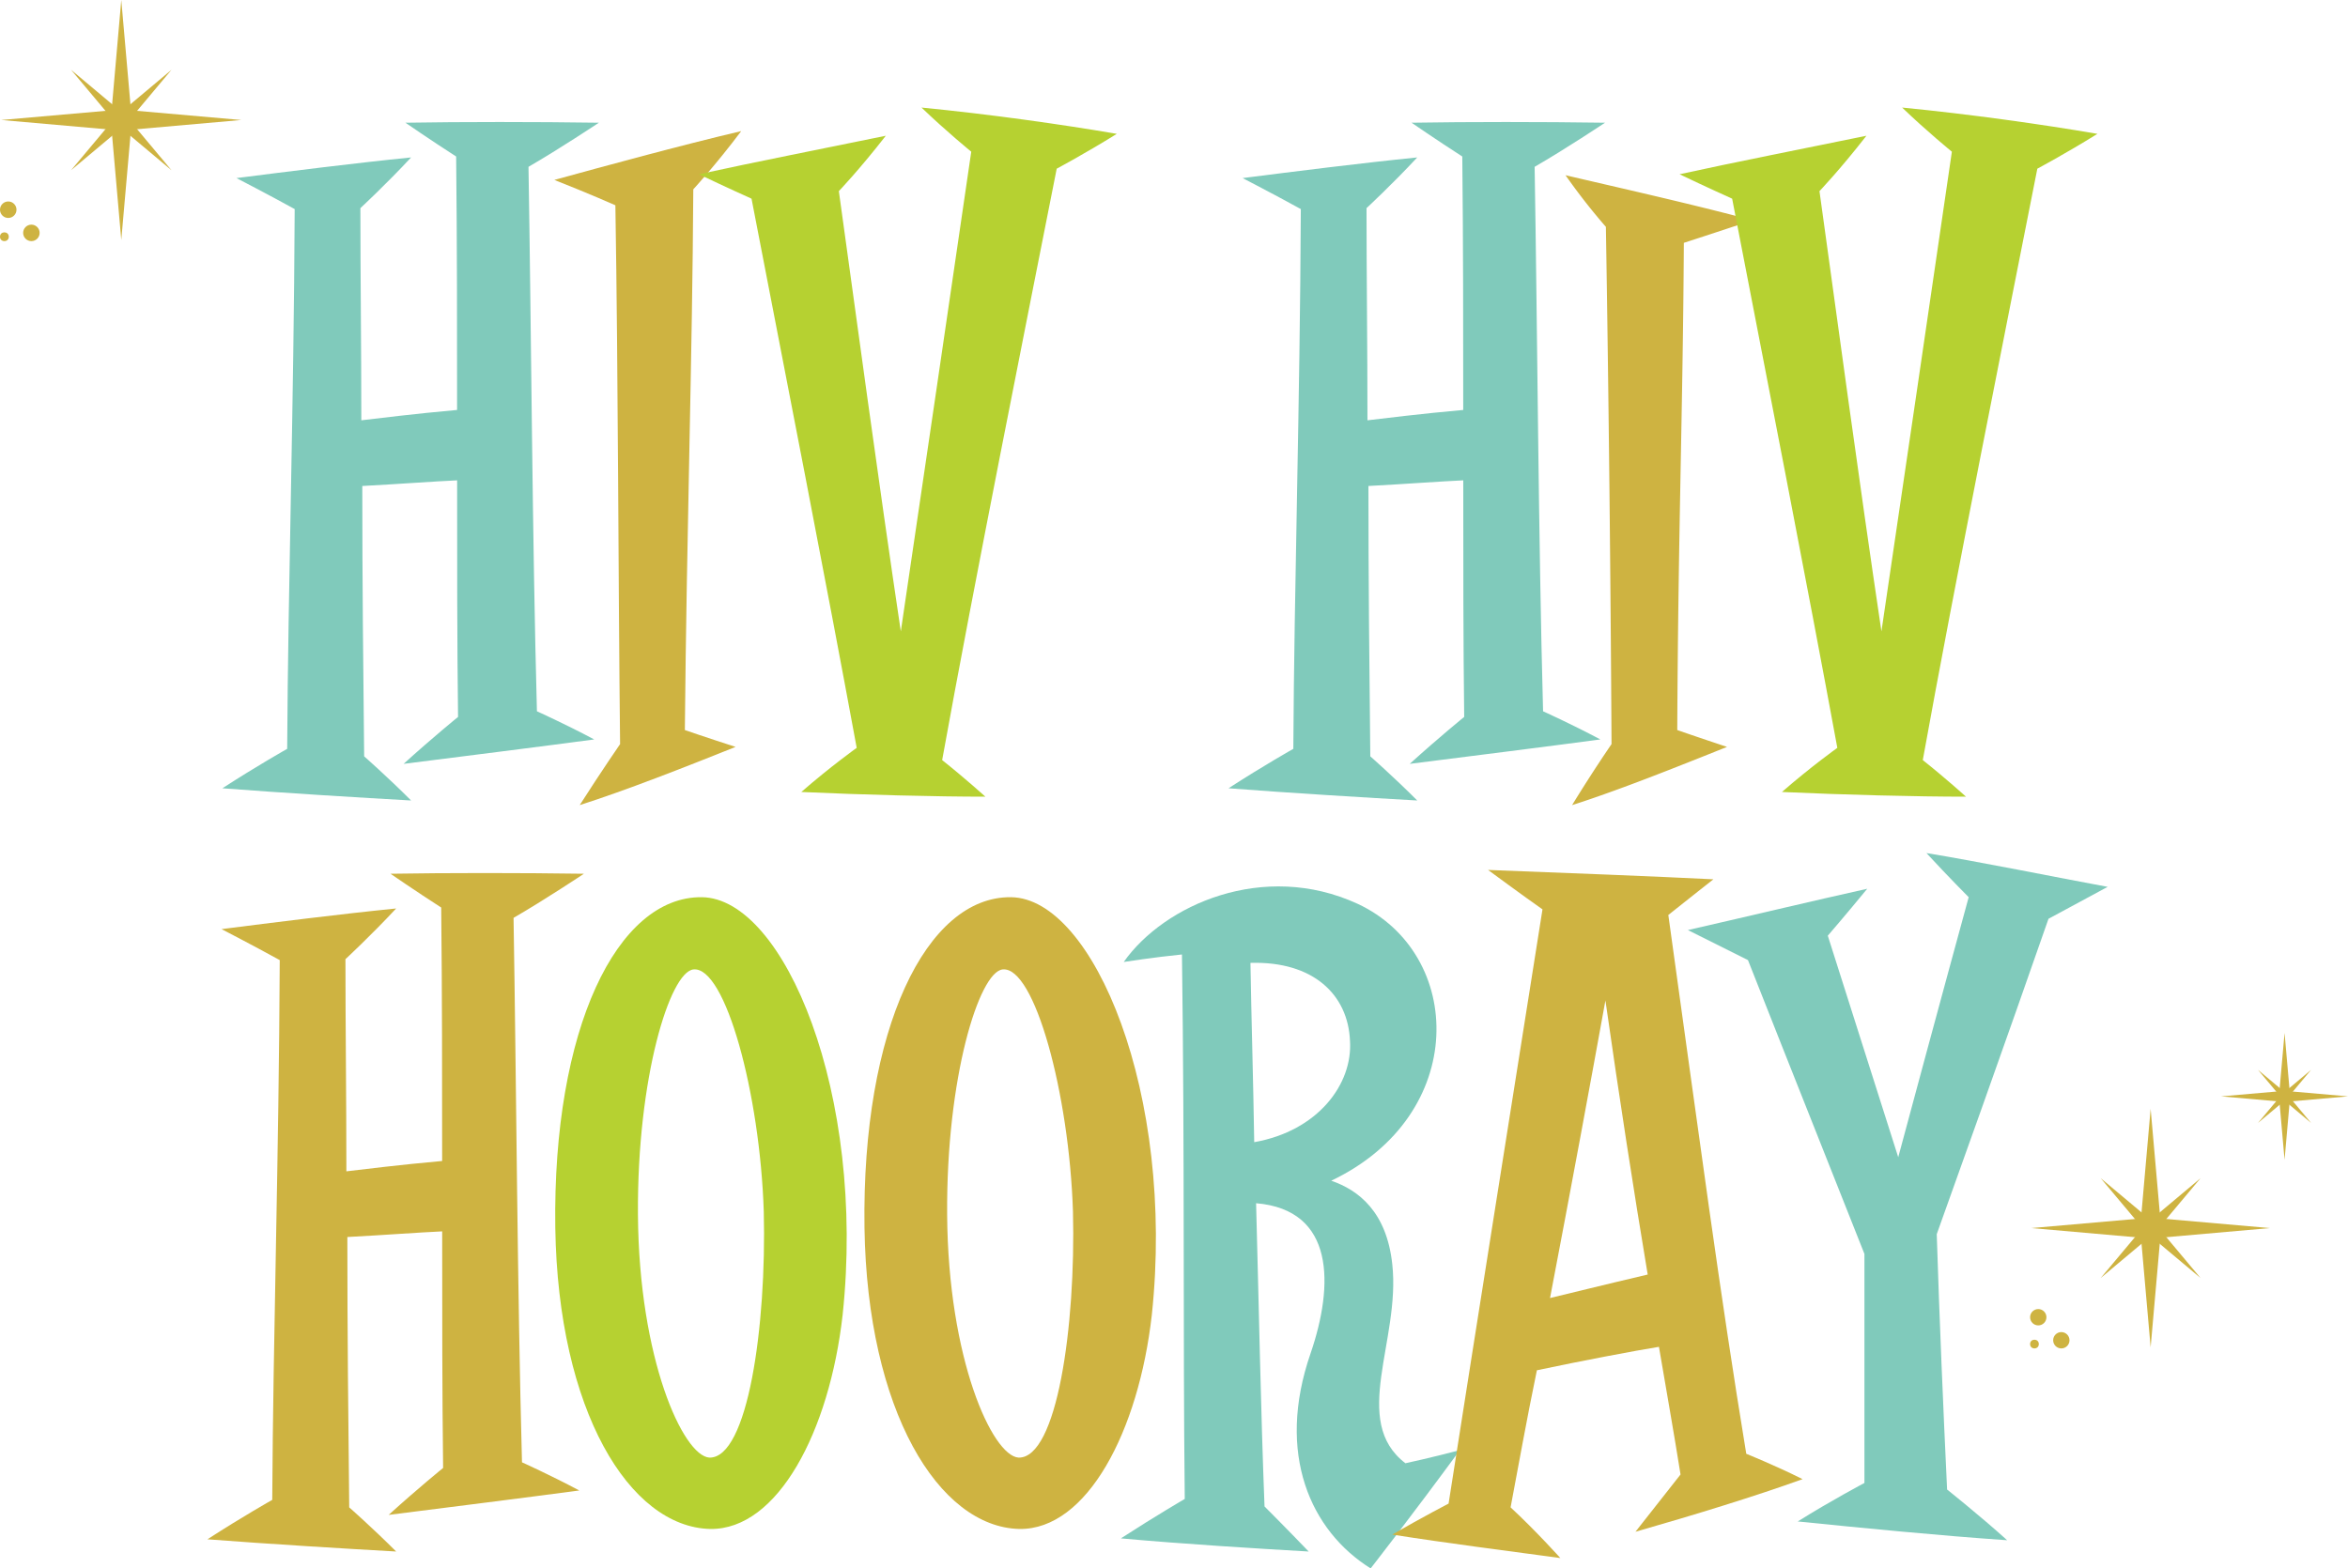 <svg xmlns="http://www.w3.org/2000/svg" viewBox="0 0 603.65 403.34"><defs><style>.a{fill:#80cabb;}.b{fill:#ceb341;}.c{fill:#b6d131;}</style></defs><path class="a" d="M135.87,42.9c.72,42.73.97,95.6,2.17,140.02,0,0,7,3.14,14.73,7.24-14.48,1.93-31.87,4.11-49.01,6.28,7.73-7,14-12.07,14-12.07-.24-19.07-.24-39.59-.24-60.84-5.55.24-15.21.97-24.38,1.45,0,23.9.24,47.8.48,69.53,0,0,5.79,5.07,12.07,11.35-12.79-.72-32.83-1.93-48.52-3.14,8.93-5.79,16.66-10.14,16.66-10.14.24-42.97,1.69-86.91,1.93-138.81-7-3.86-14.97-7.97-14.97-7.97,13.28-1.69,30.42-3.86,44.9-5.31-6.52,7-13.04,13.04-13.04,13.04,0,16.9.24,35.49.24,54.56,4.1-.48,13.76-1.69,24.62-2.66,0-21,0-42.73-.24-65.18-6.76-4.35-13.04-8.69-13.04-8.69,14.73-.24,33.31-.24,49.73,0C153.97,31.55,143.83,38.31,135.87,42.9Z"/><path class="b" d="M178.24,48.69c-.24,42.97-1.69,87.15-2.17,139.05,4.1,1.45,13.04,4.34,13.04,4.34-13.28,5.31-28,11.11-40.07,14.97,5.55-8.69,10.38-15.69,10.38-15.69-.48-42.73-.48-94.15-1.21-138.57,0,0-6.52-2.9-15.69-6.52,12.31-3.38,32.59-8.93,48.04-12.55C184.03,42.41,178.24,48.69,178.24,48.69Z"/><path class="c" d="M271.67,43.38c-7.48,37.9-21.49,107.91-29.45,152.09,5.79,4.59,11.11,9.41,11.11,9.41-12.55,0-31.63-.48-47.32-1.21,7.48-6.52,14.24-11.35,14.24-11.35-7.73-42.01-18.59-97.53-27.04-141.23,0,0-7-3.14-13.52-6.28,15.45-3.38,31.63-6.52,48.04-9.9-6.76,8.69-12.07,14.24-12.07,14.24,4.35,31.38,10.14,74.36,15.93,113.22,5.79-39.35,12.79-86.67,18.11-123.36,0,0-6.52-5.31-12.79-11.35,17.38,1.69,36.21,4.35,50.21,6.76C278.91,39.52,271.67,43.38,271.67,43.38Z"/><path class="a" d="M394.54,42.9c.72,42.73.97,95.6,2.17,140.02,0,0,7,3.14,14.73,7.24-14.48,1.93-31.87,4.11-49.01,6.28,7.73-7,14-12.07,14-12.07-.24-19.07-.24-39.59-.24-60.84-5.55.24-15.21.97-24.38,1.45,0,23.9.24,47.8.48,69.53,0,0,5.79,5.07,12.07,11.35-12.79-.72-32.83-1.93-48.52-3.14,8.93-5.79,16.66-10.14,16.66-10.14.24-42.97,1.69-86.91,1.93-138.81-7-3.86-14.97-7.97-14.97-7.97,13.28-1.69,30.42-3.86,44.9-5.31-6.52,7-13.04,13.04-13.04,13.04,0,16.9.24,35.49.24,54.56,4.1-.48,13.76-1.69,24.62-2.66,0-21,0-42.73-.24-65.18-6.76-4.35-13.04-8.69-13.04-8.69,14.73-.24,33.31-.24,49.73,0C412.65,31.55,402.51,38.31,394.54,42.9Z"/><path class="b" d="M432.9,62.45c-.24,42.97-1.45,73.39-1.69,125.29,4.1,1.45,12.79,4.34,12.79,4.34-13.28,5.31-27.76,11.11-39.83,14.97,5.31-8.69,10.14-15.69,10.14-15.69-.24-42.73-.72-88.6-1.45-133.02a160.79,160.79,0,0,1-10.38-13.28c12.31,2.9,32.83,7.48,48.04,11.59C441.11,59.8,432.9,62.45,432.9,62.45Z"/><path class="c" d="M523.78,43.38c-7.48,37.9-21.49,107.91-29.45,152.09,5.79,4.59,11.11,9.41,11.11,9.41-12.55,0-31.63-.48-47.32-1.21,7.48-6.52,14.24-11.35,14.24-11.35-7.73-42.01-18.59-97.53-27.04-141.23,0,0-7-3.14-13.52-6.28,15.45-3.38,31.63-6.52,48.04-9.9-6.76,8.69-12.07,14.24-12.07,14.24,4.35,31.38,10.14,74.36,15.93,113.22,5.79-39.35,12.79-86.67,18.11-123.36,0,0-6.52-5.31-12.79-11.35,17.38,1.69,36.21,4.35,50.21,6.76C531.02,39.52,523.78,43.38,523.78,43.38Z"/><path class="b" d="M132.03,236.04c.72,42.73.97,95.6,2.17,140.02,0,0,7,3.14,14.73,7.24-14.48,1.93-31.87,4.11-49.01,6.28,7.73-7,14-12.07,14-12.07-.24-19.07-.24-39.59-.24-60.84-5.55.24-15.21.97-24.38,1.45,0,23.9.24,47.8.48,69.53,0,0,5.79,5.07,12.07,11.35-12.79-.72-32.83-1.93-48.52-3.14,8.93-5.79,16.66-10.14,16.66-10.14.24-42.97,1.69-86.91,1.93-138.81-7-3.86-14.97-7.97-14.97-7.97,13.28-1.69,30.42-3.86,44.9-5.31-6.52,7-13.04,13.04-13.04,13.04,0,16.9.24,35.49.24,54.56,4.1-.48,13.76-1.69,24.62-2.66,0-21,0-42.73-.24-65.18-6.76-4.35-13.04-8.69-13.04-8.69,14.73-.24,33.31-.24,49.73,0C150.13,224.69,139.99,231.45,132.03,236.04Z"/><path class="c" d="M182.59,393.2c-20.76-.48-39.11-30.42-39.83-77.49-.72-51.18,15.93-85.22,37.66-84.98,21.24.24,42.25,50.7,36.21,107.43C213.25,368.09,199.97,393.44,182.59,393.2Zm-4.34-143.89c-6.03.72-14.48,27.76-14.24,63.01.24,37.18,11.59,62.04,18.35,62.53,9.9.24,14.73-33.8,14-63.25C195.39,281.18,186.45,248.35,178.25,249.31Z"/><path class="b" d="M262.08,393.2c-20.76-.48-39.11-30.42-39.83-77.49-.72-51.18,15.93-85.22,37.66-84.98,21.24.24,42.25,50.7,36.21,107.43C292.74,368.09,279.46,393.44,262.08,393.2Zm-4.34-143.89c-6.03.72-14.48,27.76-14.24,63.01.24,37.18,11.59,62.04,18.35,62.53,9.9.24,14.73-33.8,14-63.25C274.88,281.18,265.94,248.35,257.74,249.31Z"/><path class="a" d="M352.38,403.34c-15.45-9.66-24.38-29.45-15.45-55.28,6.04-17.62,6.28-36.94-14-38.63.72,26.55,1.21,53.59,2.17,77.98,0,0,5.79,5.79,11.35,11.59-12.55-.72-32.35-1.93-48.28-3.38,8.93-5.79,16.42-10.14,16.42-10.14-.48-42.97,0-88.12-.72-140.02-7.24.72-14.97,1.93-14.97,1.93,10.38-14.73,35.97-26.07,60.11-14.97,27.52,12.8,28.73,54.32-6.76,71.22,7,2.41,14.24,7.97,15.69,21.48,2.17,19.55-10.86,40.32,3.38,51.18,0,0,6.76-1.45,14-3.38C362.76,390.06,352.38,403.34,352.38,403.34Zm-30.9-155.72c.24,14.48.72,29.93.97,46.11,16.42-2.9,25.35-14.97,24.62-26.07C346.58,255.83,337.65,247.14,321.48,247.62Z"/><path class="b" d="M420.46,393.92c6.28-7.97,11.59-14.73,11.59-14.73-1.69-10.62-3.62-21.48-5.55-32.83-6.03.97-20.04,3.62-31.38,6.03-2.66,12.8-4.83,25.11-6.76,35.25,6.52,6.04,12.79,13.04,12.79,13.04-14.24-1.93-29.45-3.86-43.21-6.04,7.97-4.59,14.48-7.97,14.48-7.97,7.24-46.35,17.62-111.53,24.14-152.81-4.83-3.38-14-10.14-14-10.14,19.07.72,43.7,1.69,57.94,2.41,0,0-6.76,5.31-11.59,9.17,7.97,57.21,13.28,97.53,20.04,138.57,0,0,7.24,2.9,14.48,6.52C451.36,384.75,435.67,389.57,420.46,393.92Zm-7.72-136.64c-3.62,20.04-8.93,48.76-14.24,76.53,4.1-.97,13.76-3.38,25.11-6.04C419.98,306.04,416.36,282.63,412.74,257.28Z"/><path class="a" d="M526.65,236.28s-11.83,34.04-28.73,81.11c.72,22.69,1.69,45.14,2.66,65.67,0,0,8.21,6.52,15.45,13.04-17.62-1.21-37.18-3.14-53.84-4.83,8.45-5.31,17.14-9.9,17.14-9.9v-58.9c-16.9-42.49-29.94-75.56-29.94-75.56s-6.28-3.14-15.45-7.73c12.79-2.9,33.07-7.73,46.11-10.62-5.55,6.76-10.14,12.07-10.14,12.07s8.21,25.83,18.11,56.97c10.38-38.63,18.11-66.87,18.11-66.87s-5.07-5.07-10.86-11.35c13.28,2.17,33.56,6.28,46.59,8.69C532.93,232.9,526.65,236.28,526.65,236.28Z"/><path class="b" d="M552.91,285.15l2.48,28.2,28.19,2.47-28.19,2.48-2.48,28.19-2.48-28.19-28.19-2.48,28.19-2.47Z"/><path class="b" d="M565.74,302.99l-10.76,12.83,10.76,12.84L552.91,317.9l-12.84,10.76,10.76-12.84-10.76-12.83,12.84,10.76Z"/><path class="b" d="M587.34,265.64l1.32,15,14.99,1.31-14.99,1.32-1.32,15-1.32-15-15-1.32,15-1.31Z"/><path class="b" d="M594.16,275.13l-5.72,6.82,5.72,6.83-6.82-5.72-6.83,5.72,5.73-6.83-5.73-6.82,6.83,5.72Z"/><circle class="b" cx="2.1" cy="2.1" r="2.1" transform="translate(527.85 342.57)"/><circle class="b" cx="2.1" cy="2.1" r="2.1" transform="translate(521.92 336.65)"/><circle class="b" cx="1.12" cy="1.12" r="1.12" transform="translate(521.92 344.53)"/><path class="b" d="M31.18,0l2.49,28.37,28.37,2.49-28.37,2.5L31.18,61.73,28.69,33.36.32,30.86l28.37-2.49Z"/><path class="b" d="M44.09,17.95,33.27,30.86,44.09,43.78,31.18,32.95,18.27,43.78,29.09,30.86,18.27,17.95,31.18,28.78Z"/><circle class="b" cx="2.12" cy="2.12" r="2.12" transform="translate(5.95 57.77)"/><circle class="b" cx="2.12" cy="2.12" r="2.12" transform="translate(0 51.81)"/><circle class="b" cx="1.13" cy="1.13" r="1.13" transform="translate(0 59.75)"/></svg>
